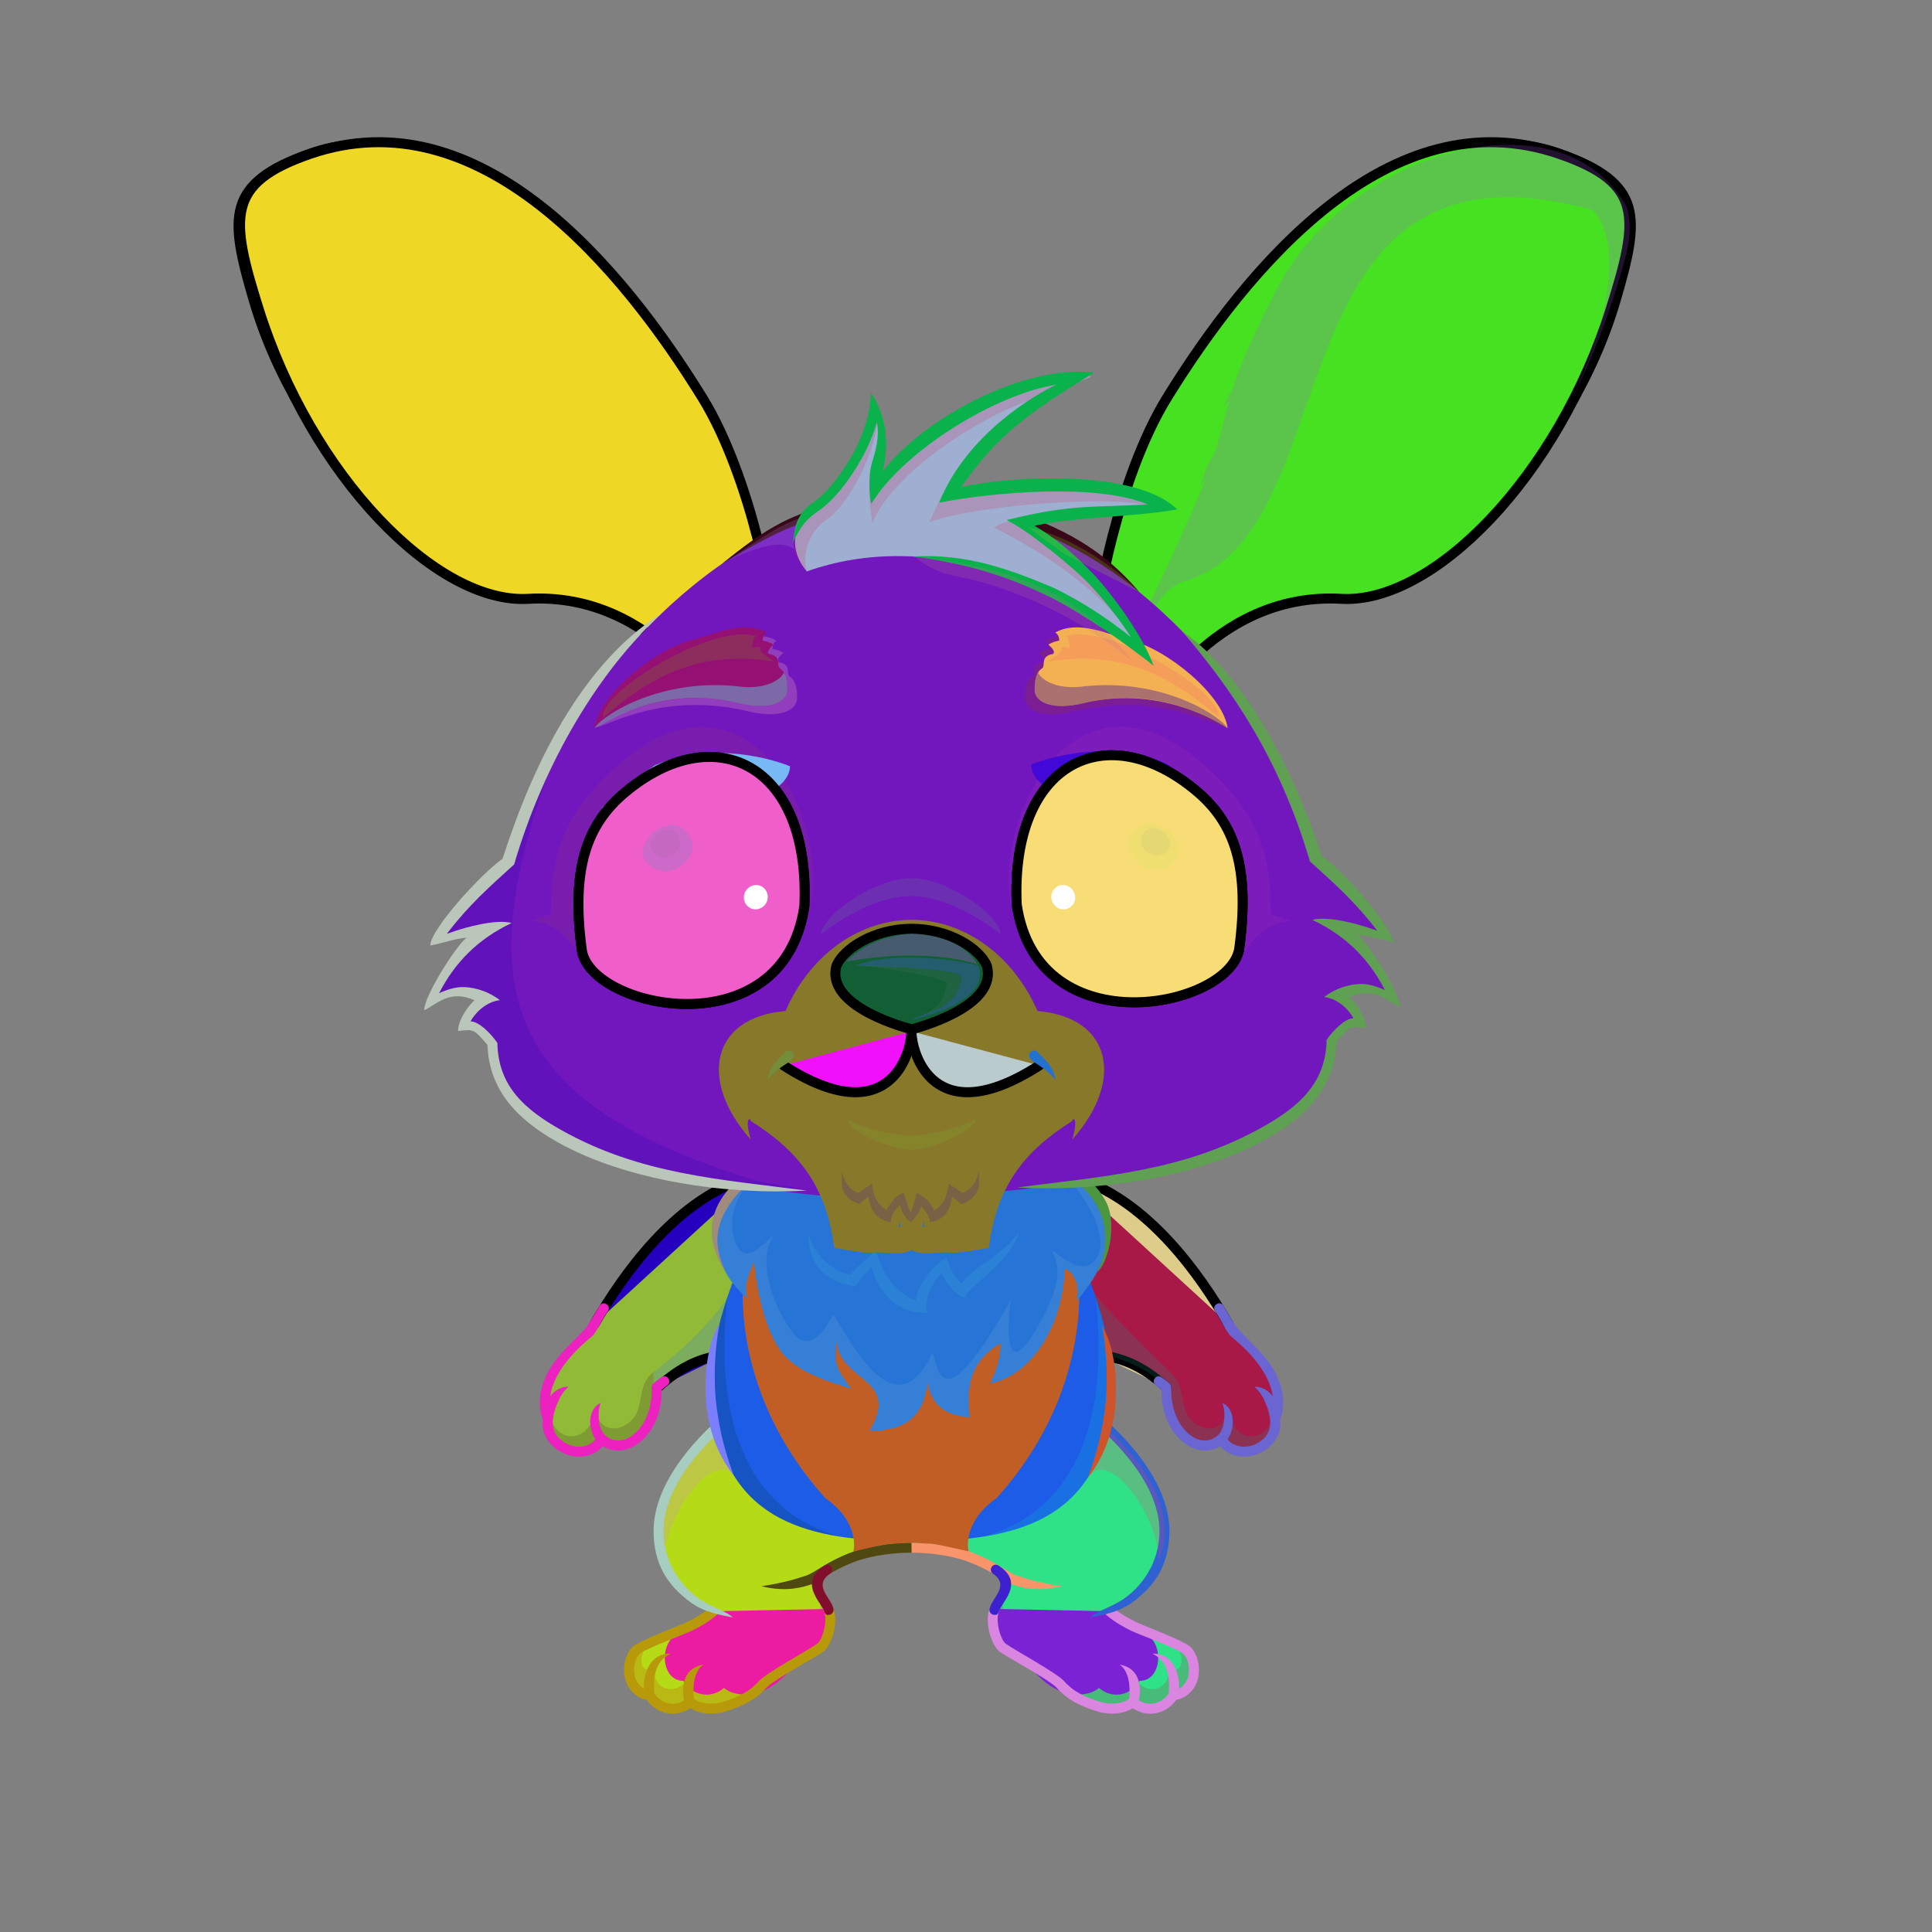 <?xml version="1.0" encoding="UTF-8"?><!DOCTYPE svg PUBLIC "-//W3C//DTD SVG 1.1//EN" "http://www.w3.org/Graphics/SVG/1.1/DTD/svg11.dtd"><!-- Creator: CorelDRAW 2017 --><svg xmlns="http://www.w3.org/2000/svg" xmlns:xlink="http://www.w3.org/1999/xlink" xml:space="preserve" width="290mm" height="290mm" version="1.1" style="shape-rendering:geometricPrecision; text-rendering:geometricPrecision; image-rendering:optimizeQuality; fill-rule:evenodd; clip-rule:evenodd" viewBox="0 0 29000 29000">
 <rect x="0" y="0" width="29000" height="29000" fill="#808080" stroke="none"/>
 <defs>
  <style type="text/css">
   <![CDATA[
    .str0 {stroke:black;stroke-width:150;stroke-linecap:round;stroke-linejoin:round;stroke-miterlimit:22.926}
    .str1 {stroke:black;stroke-width:150;stroke-linecap:round;stroke-linejoin:round;stroke-miterlimit:22.926}
    .fil2 {fill:none}
    .fil4 {fill:none;fill-rule:nonzero}
    .fil22 {fill:black}
    .fil23 {fill:#705E3B}
    .fil9 {fill:#FEFEFE}
    .fil32 {fill:white}
    .fil3 {fill:black;fill-rule:nonzero}
    .fil20 {fill:black;fill-rule:nonzero}
    .fil35 {fill:#E79200;fill-opacity:0.051}
    .fil42 {fill:#FEFEFE;fill-opacity:0.09}
    .fil11 {fill:black;fill-rule:nonzero;fill-opacity:0.102}
    .fil24 {fill:#633500;fill-rule:nonzero;fill-opacity:0.102}
    .fil10 {fill:black;fill-opacity:0.122}
    .fil34 {fill:#E79200;fill-opacity:0.149}
    .fil45 {fill:#633500;fill-rule:nonzero;fill-opacity:0.149}
    .fil25 {fill:#FEFEFE;fill-opacity:0.188}
    .fil5 {fill:black;fill-opacity:0.2}
    .fil15 {fill:#540000;fill-opacity:0.2}
    .fil19 {fill:black;fill-rule:nonzero;fill-opacity:0.2}
    .fil1 {fill:#633500;fill-rule:nonzero;fill-opacity:0.2}
    .fil21 {fill:#633500;fill-rule:nonzero;fill-opacity:0.251}
    .fil41 {fill:#D46464;fill-opacity:0.302}
    .fil43 {fill:#FEFEFE;fill-opacity:0.302}
    .fil14 {fill:#633500;fill-rule:nonzero;fill-opacity:0.302}
    .fil26 {fill:black;fill-opacity:0.4}
    .fil33 {fill:#FFBDBD;fill-opacity:0.4}
    .fil31 {fill:black;fill-opacity:0.502}
    .fil0 {fill:url(#id0)}
    .fil6 {fill:url(#id1)}
    .fil8 {fill:url(#id2)}
    .fil7 {fill:url(#id3)}
    .fil44 {fill:url(#id4)}
    .fil39 {fill:url(#id5)}
    .fil30 {fill:url(#id6)}
    .fil17 {fill:url(#id7)}
    .fil13 {fill:url(#id8)}
    .fil36 {fill:url(#id9)}
    .fil27 {fill:url(#id10)}
    .fil18 {fill:url(#id11)}
    .fil16 {fill:url(#id12)}
    .fil12 {fill:url(#id13)}
    .fil37 {fill:url(#id14)}
    .fil38 {fill:url(#id15)}
    .fil29 {fill:url(#id16)}
    .fil40 {fill:url(#id17)}
    .fil28 {fill:url(#id18)}
   ]]>
  </style>
  <linearGradient id="id0" gradientUnits="objectBoundingBox" x1="50%" y1="0%" x2="50%" y2="100%">
   <stop offset="0" style="stop-opacity:1; stop-color:#FFF0CF"/>
   <stop offset="0.659" style="stop-opacity:1; stop-color:#FFEAAB"/>
   <stop offset="1" style="stop-opacity:1; stop-color:#F0D29E"/>
  </linearGradient>
  <linearGradient id="id1" gradientUnits="userSpaceOnUse" xlink:href="#id0" x1="17003.16" y1="17708.66" x2="17003.16" y2="21790.43">
  </linearGradient>
  <linearGradient id="id2" gradientUnits="userSpaceOnUse" xlink:href="#id0" x1="13681.92" y1="17759.14" x2="13681.92" y2="23134.87">
  </linearGradient>
  <linearGradient id="id3" gradientUnits="userSpaceOnUse" xlink:href="#id0" x1="10360.68" y1="17708.66" x2="10360.68" y2="21790.43">
  </linearGradient>
  <linearGradient id="id4" gradientUnits="userSpaceOnUse" x1="16741.4" y1="6225.51" x2="12755.98" y2="9010.63">
   <stop offset="0" style="stop-opacity:1; stop-color:#FADD9E"/>
   <stop offset="0.502" style="stop-opacity:1; stop-color:#FEEEC7"/>
   <stop offset="1" style="stop-opacity:1; stop-color:#FFEFC9"/>
  </linearGradient>
  <linearGradient id="id5" gradientUnits="userSpaceOnUse" x1="10693.59" y1="11702.88" x2="10693.59" y2="14431.23">
   <stop offset="0" style="stop-opacity:1; stop-color:black"/>
   <stop offset="0.4" style="stop-opacity:1; stop-color:black"/>
   <stop offset="1" style="stop-opacity:1; stop-color:#805700"/>
  </linearGradient>
  <linearGradient id="id6" gradientUnits="userSpaceOnUse" xlink:href="#id5" x1="16641.53" y1="11677.38" x2="16641.53" y2="14405.72">
  </linearGradient>
  <linearGradient id="id7" gradientUnits="userSpaceOnUse" x1="23741.35" y1="5326.77" x2="17497.36" y2="7232.47">
   <stop offset="0" style="stop-opacity:1; stop-color:#F2B1B1"/>
   <stop offset="0.459" style="stop-opacity:1; stop-color:#EEAAAA"/>
   <stop offset="1" style="stop-opacity:1; stop-color:#C46666"/>
  </linearGradient>
  <linearGradient id="id8" gradientUnits="userSpaceOnUse" xlink:href="#id7" x1="4318.99" y1="5326.77" x2="10562.98" y2="7232.47">
  </linearGradient>
  <linearGradient id="id9" gradientUnits="userSpaceOnUse" x1="10210.39" y1="14796.52" x2="10534.52" y2="12051.83">
   <stop offset="0" style="stop-opacity:1; stop-color:#753E00"/>
   <stop offset="1" style="stop-opacity:1; stop-color:black"/>
  </linearGradient>
  <linearGradient id="id10" gradientUnits="userSpaceOnUse" xlink:href="#id9" x1="16784.75" y1="14771.03" x2="17108.88" y2="12026.34">
  </linearGradient>
  <linearGradient id="id11" gradientUnits="userSpaceOnUse" xlink:href="#id0" x1="14038.43" y1="7478.7" x2="14038.43" y2="17936.68">
  </linearGradient>
  <linearGradient id="id12" gradientUnits="userSpaceOnUse" xlink:href="#id0" x1="23395.25" y1="2136.65" x2="17135.61" y2="10760.42">
  </linearGradient>
  <linearGradient id="id13" gradientUnits="userSpaceOnUse" xlink:href="#id0" x1="4665.09" y1="2136.65" x2="10924.73" y2="10760.42">
  </linearGradient>
  <linearGradient id="id14" gradientUnits="userSpaceOnUse" x1="12405.76" y1="13200.71" x2="9054.08" y2="13200.71">
   <stop offset="0" style="stop-opacity:1; stop-color:#884900"/>
   <stop offset="0.502" style="stop-opacity:1; stop-color:#E79200"/>
   <stop offset="1" style="stop-opacity:1; stop-color:#883900"/>
  </linearGradient>
  <linearGradient id="id15" gradientUnits="userSpaceOnUse" x1="12363.59" y1="13037.91" x2="9318.05" y2="13037.91">
   <stop offset="0" style="stop-opacity:1; stop-color:#965306"/>
   <stop offset="0.502" style="stop-opacity:1; stop-color:#FAA719"/>
   <stop offset="1" style="stop-opacity:1; stop-color:#BF5D17"/>
  </linearGradient>
  <linearGradient id="id16" gradientUnits="userSpaceOnUse" xlink:href="#id15" x1="14971.54" y1="13012.41" x2="18017.07" y2="13012.41">
  </linearGradient>
  <linearGradient id="id17" gradientUnits="userSpaceOnUse" x1="12520.38" y1="13924.57" x2="12656.29" y2="15652.59">
   <stop offset="0" style="stop-opacity:1; stop-color:#FFCCCC"/>
   <stop offset="0.631" style="stop-opacity:1; stop-color:#DC9294"/>
   <stop offset="1" style="stop-opacity:1; stop-color:#AB595C"/>
  </linearGradient>
  <linearGradient id="id18" gradientUnits="userSpaceOnUse" xlink:href="#id14" x1="14929.36" y1="13175.21" x2="18281.04" y2="13175.21">
  </linearGradient>
 </defs>
 <g id="RightFoot">
  <g id="_1946581273712">
   <path class="fil0" d="M17611.19 25439.21c-123.56,214.04 -403.48,285.33 -610.7,105.88 -70.65,70.23 -293.11,185.78 -526.32,65.76 -538.29,-277.03 -1055.04,-639.06 -1398.31,-887.33 -217.27,-157.13 -188.94,-515.24 -75.72,-692.8 -22.54,-35.72 0.65,-65.44 31.1,-98.67 35.11,-95.44 80.87,-169.33 10.5,-245.07 9.86,4.06 19.76,8.03 29.67,11.92 -239.9,-387.17 -1047.32,-439.6 -1389.45,-439.6l0 -743c1177.72,-59.01 2026.63,-468.51 2648.11,-1328.08 235.47,186.23 804.33,706.27 1044.25,1333.21l0.07 -0.22c77.23,192.69 109.96,362.3 108.93,513.44 0.46,14.87 0.73,29.76 0.69,44.67 -0.23,76.5 -15.04,151.18 -41.3,223.76 -121.88,394.81 -495.82,644.13 -821.16,876.37 -2.02,2.7 -4.01,5.4 -6.15,8.1 198.78,95.76 1024.55,447.2 1177.27,620.9 168.78,191.95 120.75,630.76 -181.48,630.76z" style="fill:#2fe187"/>
   <path class="fil1" d="M17619.89 25467.81c-123.56,214.04 -392.89,285.33 -600.11,105.88 -263.27,261.71 -916.66,-12.43 -1207.68,-387.7 -314.79,-217.24 -676.79,-421.62 -795.64,-500.03 -156.12,-103 -53.19,-398.33 -20.96,-584.15 17.85,-13.98 36.32,-26.67 55.45,-37.83 -59.89,533.31 1968.85,1766.03 1957.44,1098.35 213.34,341.57 585.05,186.16 533.82,-150.27 126.71,133.91 271.29,-14.39 142.78,-274 182.48,62.12 215.54,288.03 209.67,440.56 -17.28,153.49 -106.7,289.19 -274.77,289.19z" style="fill:#a62b42"/>
   <path class="fil2" d="M16655.48 24185.7c277.12,231.33 479.91,239.56 632.6,413.23 168.75,191.92 120.75,630.76 -181.48,630.76 -123.56,214.04 -403.48,285.33 -610.7,105.88 -70.65,70.23 -276.53,145.76 -526.32,65.76 -409.3,-131.08 -519.97,-488.94 -871.1,-725.96 -156.04,-105.33 -138.82,-331.38 -109.24,-523.93" style="fill:#7a22d4"/>
   <path class="fil3" d="M16703.53 24128.28c-32.23,14.49 -151.74,68.29 -96.1,114.84 143.13,119.49 265.97,181.45 373.06,235.47 99.11,49.99 720.41,275.03 788.45,352.42 80.91,92.01 97.3,255.88 55.21,369.54 -18.07,48.79 -77.99,123.14 -125.37,147 7.55,-268.78 -114.77,-534.12 -402.24,-526.25 186.74,95.17 268.32,253.8 247.69,592.25 -49.04,79.15 -127.69,137.43 -219.87,155.2 -79.73,15.37 -160.2,-1.74 -228.24,-45.5 38.29,-218.05 10.29,-483.64 -289.14,-537.54 139.24,98.32 162.69,330.02 141.92,510.69 -31.45,29.61 -97.92,60.43 -188.69,71.77 -74.89,9.35 -163.69,4.41 -259.78,-26.36 -221.4,-70.9 -389.39,-150.77 -526.67,-306.64 -103.47,-117.46 -723.13,-457.1 -875.28,-559.8 -56.89,-38.4 -106.48,-200.43 -115.52,-274.13 -5.91,-48.16 -12.39,-90.93 -7.5,-133.2 3.75,-32.35 5.98,-48.97 23.54,-102.83 14.63,-97.52 -109.65,-115.23 -144.78,-21.39 -12.89,39.53 -20.74,74.23 -25.45,109.36 -7,52.14 -2.13,105.01 5.37,166.22 13.96,113.78 81.43,313.29 180.56,380.19 136.05,91.83 749.3,424.19 846.56,534.6 151.08,171.53 332.23,266.34 593.47,350 119.65,38.32 230.28,44.46 323.64,32.8 92.59,-11.56 170.46,-41.41 225.37,-75.73 103.09,69.99 225.69,98.3 348.74,74.57 124.29,-23.96 233.03,-98.13 304.52,-201.86 136.16,-15.63 261.32,-136.4 307.77,-261.86 61.19,-165.25 34.13,-386.54 -83.33,-520.12 -86.71,-98.62 -720.16,-329.8 -833.57,-387 -99.73,-50.31 -214.13,-108.01 -344.34,-216.71z" style="fill:#da85e0"/>
   <path class="fil3" d="M16285.67 21248.32c474.85,376.94 1120.37,1042.59 1118.33,1735.75 -1.13,388.03 -178.15,727.78 -465.88,963.66 -200.45,164.33 -440.69,212.09 -574.07,330.27 171.14,-34.1 422.55,-72.82 630.16,-223.79 362.58,-263.67 557.8,-589.45 559.21,-1070.14 2.19,-736.68 -664.8,-1449.29 -1177.06,-1854.44l-46.29 58.59 -44.38 60.1 -0.02 0z" style="fill:#3061d2"/>
   <path class="fil1" d="M17375.94 23464.04c67.26,-148.73 106.69,-305.87 107.15,-464.07 2.29,-775.51 -724.56,-1425.03 -1053.4,-1726.35l-157.05 727.06c26.43,47.89 52.85,95.78 79.28,143.67 387.48,-413.26 1131.08,852.41 1024.02,1319.69z" style="fill:#fc3671"/>
   <path class="fil3" d="M13681.96 23156.77c0,53.89 0,70.23 0,150.29 1.05,-0.09 369.66,-11.33 754.66,102.19 128.96,38.03 326.86,124.14 481.95,220.11 121.28,75.04 227.25,140.61 294.6,161.31 67.97,20.91 336.72,117.86 720.21,19.22 -408.62,-65.2 -515.39,-112.7 -675.71,-162 -47.86,-14.71 -146.31,-75.63 -259,-145.36 -162.97,-100.83 -370.1,-192.66 -519.34,-236.67 -413.86,-122.04 -796.24,-109.25 -797.37,-109.09z" style="fill:#fa956b"/>
   <path class="fil3" d="M14852.37 24149.58c-6.63,40.77 19.98,82.54 60.75,89.17 40.77,6.63 59.9,0.68 77.73,-47.56 3.27,-19.88 35.74,-71.71 63.2,-114.07 105.22,-162.3 243.27,-375.23 -65.46,-578.32 -34.46,-22.65 -80.77,-13.08 -103.42,21.38 -22.65,34.46 -13.08,80.77 21.38,103.42 184.59,121.43 92.39,263.67 22.1,372.08 -36.56,56.4 -63.62,104.09 -76.28,153.9z" style="fill:#3d21ce"/>
  </g>
 </g>
 <g id="LeftFoot">
  <g id="_1946581272464">
   <path class="fil0" d="M13681.92 23259.3c-350.13,0 -1187.72,54.86 -1405.45,467.27 -5.09,9.64 -9.13,18.94 -12.31,27.96 -9.38,57.1 24.74,117.03 50.06,189.44 22.25,32.8 39.67,62.37 28.16,93.58 5.43,-4.69 10.87,-9.55 16.28,-14.61 100.72,213.83 116.41,561.58 -104.08,721.04 -343.27,248.27 -955.58,735.79 -1364.87,866.87 -249.79,79.99 -455.67,4.47 -526.32,-65.76 -207.22,179.45 -487.14,108.16 -610.7,-105.88 -302.23,0 -350.26,-438.81 -181.48,-630.76 152.72,-173.7 978.49,-525.14 1177.27,-620.9 -8.63,-10.86 -16.14,-21.73 -22.76,-32.58 -1.68,8.51 -2.76,17.37 -3.08,26.63 -30.31,-21.65 -61.06,-43.44 -91.99,-65.48 -270.92,-131.54 -503.75,-348.94 -635.53,-599.62 -151.93,-250.74 -200.47,-565.79 -28.33,-995.29 3.52,10.89 7.22,21.56 10.86,32.31 232.43,-641.23 816.68,-1175.9 1056.16,-1365.3 621.48,859.57 1470.39,1269.07 2648.11,1328.08l0 743z" style="fill:#b5db17"/>
   <path class="fil1" d="M9743.99 25467.81c123.56,214.04 392.89,285.33 600.11,105.88 263.27,261.71 916.66,-12.43 1207.68,-387.7 314.79,-217.24 676.79,-421.62 795.64,-500.03 156.12,-103 53.19,-398.33 20.96,-584.15 -17.85,-13.98 -36.32,-26.67 -55.45,-37.83 59.89,533.31 -1968.85,1766.03 -1957.44,1098.35 -213.34,341.57 -585.05,186.16 -533.82,-150.27 -126.71,133.91 -271.29,-14.39 -142.78,-274 -182.48,62.12 -215.54,288.03 -209.67,440.56 17.28,153.49 106.7,289.19 274.77,289.19z" style="fill:#c83408"/>
   <path class="fil4" d="M10708.4 24185.7c-277.12,231.33 -479.91,239.56 -632.6,413.23 -168.75,191.92 -120.75,630.76 181.48,630.76 123.56,214.04 403.48,285.33 610.7,105.88 70.65,70.23 276.53,145.76 526.32,65.76 409.3,-131.08 519.97,-488.94 871.1,-725.96 156.04,-105.33 138.82,-331.38 109.24,-523.93" style="fill:#ec1ca2"/>
   <path class="fil3" d="M10660.35 24128.28c32.23,14.49 151.74,68.29 96.1,114.84 -143.13,119.49 -265.97,181.45 -373.06,235.47 -99.11,49.99 -720.41,275.03 -788.45,352.42 -80.91,92.01 -97.3,255.88 -55.21,369.54 18.07,48.79 77.99,123.14 125.37,147 -7.55,-268.78 114.77,-534.12 402.24,-526.25 -186.74,95.17 -268.32,253.8 -247.69,592.25 49.04,79.15 127.69,137.43 219.87,155.2 79.73,15.37 160.2,-1.74 228.24,-45.5 -38.29,-218.05 -10.29,-483.64 289.14,-537.54 -139.24,98.32 -162.69,330.02 -141.92,510.69 31.45,29.61 97.92,60.43 188.69,71.77 74.89,9.35 163.69,4.41 259.78,-26.36 221.4,-70.9 389.39,-150.77 526.67,-306.64 103.47,-117.46 723.13,-457.1 875.28,-559.8 56.89,-38.4 106.48,-200.43 115.52,-274.13 5.91,-48.16 12.39,-90.93 7.5,-133.2 -3.75,-32.35 -5.98,-48.97 -23.54,-102.83 -14.63,-97.52 109.65,-115.23 144.78,-21.39 12.89,39.53 20.74,74.23 25.45,109.36 7,52.14 2.13,105.01 -5.37,166.22 -13.96,113.78 -81.43,313.29 -180.56,380.19 -136.05,91.83 -749.3,424.19 -846.56,534.6 -151.08,171.53 -332.23,266.34 -593.47,350 -119.65,38.32 -230.28,44.46 -323.64,32.8 -92.59,-11.56 -170.46,-41.41 -225.37,-75.73 -103.09,69.99 -225.69,98.3 -348.74,74.57 -124.29,-23.96 -233.03,-98.13 -304.52,-201.86 -136.16,-15.63 -261.32,-136.4 -307.77,-261.86 -61.19,-165.25 -34.13,-386.54 83.33,-520.12 86.71,-98.62 720.16,-329.8 833.57,-387 99.73,-50.31 214.13,-108.01 344.34,-216.71z" style="fill:#b8990a"/>
   <path class="fil1" d="M9987.94 23464.04c-67.26,-148.73 -106.69,-305.87 -107.15,-464.07 -2.29,-775.51 724.56,-1425.03 1053.4,-1726.35l157.05 727.06c-26.43,47.89 -52.85,95.78 -79.28,143.67 -387.48,-413.26 -1131.08,852.41 -1024.02,1319.69z" style="fill:#da78fd"/>
   <path class="fil3" d="M13681.96 23156.77c0,53.89 0,70.23 0,150.29 -1.05,-0.09 -369.7,-11.33 -754.7,102.19 -128.96,38.03 -326.86,124.14 -481.95,220.11 -121.28,75.04 -227.25,140.61 -294.6,161.31 -67.97,20.91 -336.72,117.86 -720.21,19.22 408.62,-65.2 515.39,-112.7 675.71,-162 47.86,-14.71 146.31,-75.63 259,-145.36 162.97,-100.83 370.1,-192.66 519.34,-236.67 413.86,-122.04 796.28,-109.25 797.41,-109.09z" style="fill:#4f4911"/>
   <path class="fil3" d="M12511.51 24149.58c6.63,40.77 -19.98,82.54 -60.75,89.17 -40.77,6.63 -59.9,0.68 -77.73,-47.56 -3.27,-19.88 -35.74,-71.71 -63.2,-114.07 -105.22,-162.3 -243.27,-375.23 65.46,-578.32 34.46,-22.65 80.77,-13.08 103.42,21.38 22.65,34.46 13.08,80.77 -21.38,103.42 -184.59,121.43 -92.39,263.67 -22.1,372.08 36.56,56.4 63.62,104.09 76.28,153.9z" style="fill:#810f2c"/>
   <path class="fil3" d="M11078.21 21248.32c-474.85,376.94 -1120.37,1042.59 -1118.33,1735.75 1.13,388.03 178.15,727.78 465.88,963.66 200.45,164.33 440.69,212.09 574.07,330.27 -171.14,-34.1 -422.55,-72.82 -630.16,-223.79 -362.58,-263.67 -557.8,-589.45 -559.21,-1070.14 -2.19,-736.68 664.8,-1449.29 1177.06,-1854.44l46.29 58.59 44.38 60.1 0.02 0z" style="fill:#a6cdbf"/>
  </g>
 </g>
 <g id="RightHand">
   <animateTransform type="translate" values="0;0 200;0;0 200;0;0 200;0;0 200;0" dur="10" repeatCount="indefinite" additive="sum" attributeName="transform"/>
  <g id="_1946581339536">
   <path class="fil5" d="M17511.96 20830.3c-602.27,-518.8 -1160.28,-559.8 -1623.82,-484.84 -171.07,27.66 -335.13,-59.69 -481.2,-217.95 -325.13,-471.76 752.73,-1097.7 1038.62,-655.88 261.31,403.84 734.1,847.76 1111.39,1126.01 -1.79,93.3 16.27,193.39 -44.96,232.66l0 -0.01 -0.03 0.01z" style="fill:#80e3b5"/>
   <path class="fil6" d="M17500.83 20836.37c-31.01,671.59 506.32,1058.8 828,765.31 253.5,397.35 884.17,103.39 809.26,-292.5 197.16,-519.42 -239.23,-1006.3 -601.51,-1299.02 -8.01,-46.74 -23.74,-92.38 -48.8,-136.07 -437.97,-763.64 -1250.02,-1820.01 -2256.58,-2165.43 -340.36,51.02 -851.96,69.88 -1273.87,91.51 -421.88,624.42 188.93,2665.26 930.81,2545.29 463.54,-74.96 1021.49,-34.01 1623.83,484.85 -3.46,2.22 -7.16,4.24 -11.14,6.06z" style="fill:#a91947"/>
   <path class="fil2 str0" d="M16476.95 20332.96c340.18,46.54 646.55,142.22 1035.04,497.33m928.62 -954.99c-437.96,-763.63 -1202.86,-1821.23 -2209.41,-2166.64 -90.05,-30.9 -171.83,-58.83 -246.03,-84.05" style="fill:#decc8a"/>
   <path class="fil1" d="M17500.83 20836.37c-31.01,671.59 506.32,1058.8 828,765.31 341.06,429.25 911,23.85 753.65,-292.7 -65.31,297.19 -520.59,407.83 -657.17,-118.23 -113.25,412.02 -522.03,237.66 -614.7,26.73 -90.73,-206.54 -49.17,-440.04 -226.26,-597.44 -0.01,-1.22 -1000.12,-976.6 -1111.29,-1148.41 -285.89,-441.82 -1363.75,184.12 -1038.62,655.88 146.07,158.26 310.13,245.61 481.2,217.95 460.09,-74.4 1013.26,-34.47 1610.4,473.43 -4.15,4.22 -8.8,8.04 -14.05,11.4l-0.16 0.1 -0.17 0.11c-1.48,0.93 -2.97,1.82 -4.53,2.69l-0.17 0.1 -0.18 0.09 -0.14 0.09 -0.03 0.01 -0.18 0.1 -0.17 0.09 -0.18 0.09c-1.69,0.92 -3.44,1.79 -5.25,2.61z" style="fill:#14917b"/>
   <path class="fil3" d="M17436.91 20673.48c-79.39,-58.19 -167.86,62.52 -88.48,120.7 28.24,20.69 56.25,42.36 83.3,64.61 -3.93,302.02 99.68,551.64 246.17,712.18 55.54,60.86 117.82,109.47 183.4,143.86 145.9,76.49 311.53,82.65 453.24,-7.98 209.57,238.5 583.03,191.12 784.7,-34.27 86.01,-96.11 134.73,-220.26 115.83,-356.13 82.54,-234.31 46.25,-463.42 -52.44,-673.52 -132.46,-282 -402.86,-497.73 -588.08,-703.58 -33.5,-37.22 -180.19,-286.69 -214.16,-345.48 -58.56,-79 -178.69,10.05 -120.12,89.06 35.43,47.77 75.16,120.11 111.48,186.29 6.41,11.67 81.45,153.11 123.81,187.52 201.58,163.8 430.96,392.41 551.71,649.47 38.04,80.97 65.19,164.94 76.97,250.68 -53.73,-69.19 -156.09,-151.42 -275.06,-139.39 80.64,67.61 125.53,143.46 171.18,252.76 65.8,157.59 113.11,362.41 -12.44,502.72 -141.93,158.63 -411.75,205.47 -562.48,33.5 115.64,-164.64 117.79,-464.48 -80.37,-548.33 54.53,102.27 47.95,374.07 -54.76,476.76 -86.33,86.32 -222.41,119.56 -359.87,47.5 -49.57,-25.99 -97.71,-63.9 -141.8,-112.22 -128.18,-140.48 -217.35,-364.86 -206.61,-639.48 1.55,-21.67 -6.3,-43.83 -23.35,-59.87 -36.49,-34.26 -81.32,-67.73 -121.77,-97.36z" style="fill:#6b65d2"/>
  </g>
 </g>
 <g id="LeftHand">
   <animateTransform type="translate" values="0;0 200;0;0 200;0;0 200;0;0 200;0" dur="10" repeatCount="indefinite" additive="sum" attributeName="transform"/>
  <g id="_1946581337552">
   <path class="fil7" d="M11132.64 17708.66c-1006.56,345.42 -1818.61,1401.79 -2256.58,2165.43 -25.06,43.69 -40.79,89.33 -48.8,136.07 -362.28,292.72 -798.67,779.6 -601.51,1299.02 -74.91,395.89 555.76,689.85 809.26,292.5 321.68,293.49 859.01,-93.72 828,-765.31 -3.98,-1.82 -7.68,-3.84 -11.14,-6.06 602.34,-518.86 1160.29,-559.81 1623.83,-484.85 741.88,119.97 1352.69,-1920.87 930.81,-2545.29 -421.91,-21.63 -933.51,-40.49 -1273.87,-91.51z" style="fill:#91bb36"/>
   <path class="fil1" d="M9851.88 20830.3c602.27,-518.8 1160.28,-559.8 1623.82,-484.84 171.07,27.66 335.13,-59.69 481.2,-217.95 325.13,-471.76 -752.73,-1097.7 -1038.62,-655.88 -261.31,403.84 -734.1,847.76 -1111.39,1126.01 1.79,93.3 -16.27,193.39 44.96,232.66l0 -0.01 0.03 0.01z" style="fill:#2972fa"/>
   <path class="fil2 str0" d="M10886.89 20332.96c-340.18,46.54 -635.39,148.3 -1023.88,503.41m-939.78 -961.07c437.96,-763.63 1202.86,-1821.23 2209.41,-2166.64 90.05,-30.9 171.83,-58.83 246.03,-84.05" style="fill:#2501bf"/>
   <path class="fil1" d="M9863.01 20836.37c31.01,671.59 -506.32,1058.8 -828,765.31 -341.06,429.25 -911,23.85 -753.65,-292.7 65.31,297.19 520.59,407.83 657.17,-118.23 113.25,412.02 522.03,237.66 614.7,26.73 95.14,-216.58 44.81,-462.8 253.66,-619.84 1.8,93.31 -16.28,193.4 44.96,232.65l0.16 0.1 0.17 0.11c1.48,0.93 2.97,1.82 4.53,2.69l0.17 0.1 0.18 0.09 0.14 0.09 0.03 0.01 0.18 0.1 0.17 0.09 0.18 0.09c1.69,0.92 3.44,1.79 5.25,2.61z" style="fill:#33202c"/>
   <path class="fil3" d="M9926.93 20673.48c79.39,-58.19 167.86,62.52 88.48,120.7 -28.24,20.69 -56.25,42.36 -83.3,64.61 3.93,302.02 -99.68,551.64 -246.17,712.18 -55.54,60.86 -117.82,109.47 -183.4,143.86 -145.9,76.49 -311.53,82.65 -453.24,-7.98 -209.57,238.5 -583.03,191.12 -784.7,-34.27 -86.01,-96.11 -134.73,-220.26 -115.83,-356.13 -82.54,-234.31 -46.25,-463.42 52.44,-673.52 132.46,-282 402.86,-497.73 588.08,-703.58 33.5,-37.22 180.19,-286.69 214.16,-345.48 58.56,-79 178.69,10.05 120.12,89.06 -35.43,47.77 -75.16,120.11 -111.48,186.29 -6.41,11.67 -81.45,153.11 -123.81,187.52 -201.58,163.8 -430.96,392.41 -551.71,649.47 -38.04,80.97 -65.19,164.94 -76.97,250.68 53.73,-69.19 156.09,-151.42 275.06,-139.39 -80.64,67.61 -125.53,143.46 -171.18,252.76 -65.8,157.59 -113.11,362.41 12.44,502.72 141.93,158.63 411.75,205.47 562.48,33.5 -115.64,-164.64 -117.79,-464.48 80.37,-548.33 -54.53,102.27 -47.95,374.07 54.76,476.76 86.33,86.32 222.41,119.56 359.87,47.5 49.57,-25.99 97.71,-63.9 141.8,-112.22 128.18,-140.48 217.35,-364.86 206.61,-639.48 -1.55,-21.67 6.3,-43.83 23.35,-59.87 36.49,-34.26 81.32,-67.73 121.77,-97.36z" style="fill:#ec21bf"/>
  </g>
 </g>
 <g id="Body">
   <animateTransform type="translate" values="0;0 200;0;0 200;0;0 200;0;0 200;0" dur="10" repeatCount="indefinite" additive="sum" attributeName="transform"/>
  <g id="_1946581334096">
   <path class="fil8" d="M13681.92 23134.87c-1547.89,0 -2751.5,-290.59 -2992.7,-1955.85 -146.87,-1014.04 390.42,-2286.86 991,-3419.88 634.24,80.29 1288.94,123.26 2001.7,142.31 712.76,-19.05 1367.46,-62.02 2001.7,-142.31 600.58,1133.02 1137.87,2405.84 991,3419.88 -241.2,1665.26 -1444.81,1955.85 -2992.7,1955.85z" style="fill:#1c5ce6"/>
   <path class="fil9" d="M13665.27 23156.92c-94.62,1.58 -185.26,15.71 -277.43,13.18 -169.73,19.2 -307.37,58.73 -578.13,115.76 41.98,-206.18 -42.71,-534.9 -418.97,-795.84 -1784.31,-1976.05 -1284.2,-4328.17 -735.32,-4730.88 552.32,69.92 1120.15,111.54 1728.34,133.7l0 -0.91c92.87,3.47 186.69,6.49 281.51,9.08l0 -0.23 8.34 0.23 8.33 -0.23 0 0.23c94.82,-2.59 188.64,-5.61 281.51,-9.08l0 0.91c608.19,-22.16 1176.02,-63.78 1728.34,-133.7 548.88,402.71 1048.99,2754.83 -735.32,4730.88 -376.26,260.94 -460.95,589.66 -418.97,795.84 -270.76,-57.03 -408.4,-96.56 -578.13,-115.76 -92.17,2.53 -182.81,-11.6 -277.43,-13.18l0 0.16 -8.33 -0.15 -8.34 0.15 0 -0.16z" style="fill:#c15e26"/>
   <path class="fil1" d="M12620.51 23067.29c-1015.93,-155.83 -1748.88,-628.88 -1931.29,-1888.27 -75.17,-519 28.96,-1105.79 228.98,-1706.93 -223.57,2000.42 401.77,3257.02 1702.31,3595.2z" style="fill:#033339"/>
   <path class="fil3" d="M11011.96 22144.35c-249.8,-320.87 -347.52,-640.99 -396.86,-954.78 -59.27,-376.93 -23.8,-997.6 184.1,-1319.31 -78.5,420.39 -93.5,905.22 -35.86,1298.21 50,340.9 103.32,571.56 248.62,975.88z" style="fill:#7b7efd"/>
   <path class="fil1" d="M14743.33 23067.29c1015.93,-155.83 1748.88,-628.88 1931.29,-1888.27 75.17,-519 -28.96,-1105.79 -228.98,-1706.93 223.57,2000.42 -401.77,3257.02 -1702.31,3595.2z" style="fill:#11bfd8"/>
   <path class="fil3" d="M16329.19 22179.79c249.8,-320.87 347.52,-640.99 396.86,-954.78 12.44,-79.11 20.71,-168.97 24.08,-264.53 12.69,-359.77 -43.92,-800.59 -208.18,-1054.78 78.5,420.39 93.5,905.22 35.86,1298.21 -50,340.9 -103.32,571.56 -248.62,975.88z" style="fill:#ce542b"/>
   <path class="fil9" d="M13049.62 21476.83c479.31,-787.81 -437.29,-728.86 -497.86,-1343.3 -23.3,425.68 12.13,407.6 230.61,725.35 -2.93,-42 -778.82,-173.72 -1068.92,-585.14 -308.48,-437.44 -382.82,-1203.18 -398.5,-1345.9 -42.66,157.91 -166.57,331.75 -93.78,564.74 -813.21,-689.36 -557.9,-1840.74 518.02,-1916.74 652.77,-45.46 3127.31,-36.71 3893.11,27.16 1121.81,93.38 1307.48,1050.47 522.25,1928.88 98.61,-334.55 -169.3,-525.21 -171.78,-471.48 -40.83,883.08 -518.27,1586.49 -1118.04,1706.04 41.02,-97.06 158.82,-341.13 154.3,-602.81 -593.89,343.77 -466.6,884.63 -466.87,1110.87 -116.01,-16.54 -541.03,-17.57 -631.84,-519.44 -57.21,568.3 -415.06,728.93 -870.7,721.77z" style="fill:#2674d5"/>
   <path class="fil10" d="M13049.62 21476.83c479.31,-787.81 -437.29,-728.86 -497.86,-1343.3 -23.3,425.68 12.13,407.6 230.61,725.35 -2.93,-42 -778.82,-173.72 -1068.92,-585.14 -308.48,-437.44 -382.82,-1203.18 -398.5,-1345.9 -42.66,157.91 -166.57,331.75 -93.78,564.74 -704.24,-596.98 -606.99,-1540.3 130.45,-1831.8 -37.1,75.11 -82.95,76.24 -82.95,76.24 0,0 -409.08,361.14 -235.06,896 174.02,534.86 691.01,-330.17 532.26,-4.73 -158.75,325.44 3.3,924.48 320.8,1358.39 317.5,433.91 618.45,-259.19 618.45,-259.19 300.33,469.95 941.36,1737.29 1487.33,587.8 86.59,73.85 62.82,1196.35 1182.6,-807.91 -69.07,430.28 -93.61,1354.56 468.03,283.61 241.79,-461.06 280.47,-719.68 174.63,-952.51 -105.84,-232.83 329.69,362.15 597.96,100.54 268.27,-261.61 -43.85,-853.8 -291.94,-1136.77 -248.09,-282.97 -53.39,-67.7 -67.54,-95.95 582.39,246.33 925.55,900.23 98.36,1825.58 98.61,-334.55 -169.3,-525.21 -171.78,-471.48 -40.83,883.08 -518.27,1586.49 -1118.04,1706.04 41.02,-97.06 158.82,-341.13 154.3,-602.81 -593.89,343.77 -466.6,884.63 -466.87,1110.87 -116.01,-16.54 -541.03,-17.57 -631.84,-519.44 -57.21,568.3 -415.06,728.93 -870.7,721.77z" style="fill:#abcede"/>
   <path class="fil3" d="M11143.99 17655.45c33.65,-23.94 80.36,-16.07 104.3,17.58 23.94,33.65 16.07,80.36 -17.58,104.3 -0.81,0.57 -117.07,81.15 -227.21,227.53 -318.82,423.73 -273.93,743.99 -103.49,1108.65 -218.78,-333.98 -342.43,-759.44 -23.03,-1188.99 128.61,-172.97 266.06,-268.4 267.01,-269.07z" style="fill:#a18b7c"/>
   <path class="fil3" d="M16186.38 17768.72c-33.17,-24.75 -39.99,-71.71 -15.24,-104.88 24.75,-33.17 71.71,-39.99 104.88,-15.24 1.07,0.8 188.88,138.25 320.81,381.83 180.66,333.52 40.29,912.81 -122.79,1063.3 14.74,-59.45 263.85,-476.56 -7.02,-987.92 -113.91,-215.06 -279.7,-336.39 -280.64,-337.09z" style="fill:#4c963f"/>
   <path class="fil11" d="M12130.47 18530.2c172.28,475.57 509.35,577.96 630.71,606.02 130.42,-149.8 298.72,-272.5 387.23,-383.77 47.04,215.13 191.54,599.61 596.61,767.39 5.1,-148.6 189.97,-475.34 461.59,-643.33 67.81,222.42 136.75,295.75 225.23,392.1 170.82,-257.33 592.6,-395.39 868.68,-775 -161.26,488.19 -818.69,854.17 -814.82,983.21 -30.9,19.47 -255.46,-124.28 -349.18,-369.86 -238.71,248.38 -268.57,548.77 -197.42,598.21 -549.06,25.53 -778.02,-394.38 -856.53,-687.91 -72.05,81.98 -162.72,172.22 -253.37,293.66 -24.29,-19.03 -688.09,-44.77 -698.73,-780.72z" style="fill:#4ffad7"/>
  </g>
 </g>
 <g id="Ears">
   <animateTransform type="translate" values="0;0 200;0;0 200;0;0 200;0;0 200;0" dur="10" repeatCount="indefinite" additive="sum" attributeName="transform"/>
  <g id="_1946581332336">
   <path class="fil12" d="M11566.77 9248.36c76.96,-14.89 -278.37,-2069.73 -1021.91,-3275.01 -1194.32,-1935.97 -3337.62,-4547.01 -5896.7,-3661.02 -1259.81,436.19 -1195.34,956.36 -767.5,2319.71 789.77,2516.63 2667.98,4435.97 4046.71,4356.65 1956.78,-112.59 2940.18,1790.75 2952.81,1804.07 879.86,-702.92 684.13,-437.51 686.59,-1544.4z" style="fill:#afc62a"/>
   <path class="fil13" d="M4646.6 2309.6c-1252.07,449.74 -1208.15,933.82 -838.96,2193.88 681.49,2325.95 2649.87,4244.81 4005.39,4124.65 1923.86,-170.54 3425.85,1034.06 3437.75,1046.1 -25.15,-59.27 -459.06,-409.36 -997.29,-1667.64 -571.47,-1336 -596.29,-2013.94 -1030.1,-3017.16 -707.55,-1636.27 -2762.08,-3331.68 -4576.79,-2679.83z" style="fill:#12de1a"/>
   <path class="fil2 str0" d="M4646.6 2309.6c-1252.07,449.74 -1208.15,933.82 -838.96,2193.88 681.49,2325.95 2649.88,4244.81 4005.39,4124.65 1923.85,-170.55 3423.75,1022.23 3435.65,1034.27 -89.28,-132.58 -456.95,-397.52 -995.19,-1655.81 -571.46,-1335.99 -596.29,-2013.94 -1030.1,-3017.16 -707.55,-1636.27 -2762.08,-3331.68 -4576.79,-2679.83z" style="fill:#f7c304"/>
   <path class="fil1" d="M9831.28 4914.28c0,0 -18.74,11.97 27.32,112.85 60.62,132.76 260.01,450.73 361.75,728.39 159.34,434.82 281.54,964.61 403.69,1648.29 259.43,1452.08 861.05,2153.02 861.05,2153.02 241.29,57.62 46.97,-883.64 -261.86,-1995.6 -486.08,-1241.93 -1039.1,-2285.58 -1391.95,-2646.95z" style="fill:#68b421"/>
   <path class="fil14" d="M8479.96 9010.73c268.43,-184.96 2593.58,514.03 2821.53,1026.05 200.53,450.48 -449.55,707.18 -449.55,707.18 0,0 -879.5,-1483.68 -2371.98,-1733.23z" style="fill:#a8683a"/>
   <path class="fil15" d="M4618.14 6326.19c-653.42,-1201.11 -1005.72,-2617.73 -487.94,-3173.84 4926.58,-1354.56 3584.62,4873.47 6139.04,5576.94 299.85,82.58 447.71,452.66 689.66,692.75 -305.72,-620.94 -783.86,-1627.87 -1020.96,-2242.85 29.69,41.74 57.74,82.45 84.1,121.86 -35.44,-103.64 -67.74,-203.13 -97.79,-299.42 -38.1,-63.11 -76.57,-124.09 -115.2,-183.93 -90.74,-284.65 -146.44,-534.81 -220.49,-797.51 27.67,33.76 53.25,65.55 76.49,94.93 -9.35,-31.83 -17.91,-60.37 -25.57,-84.88 -35.42,-68.74 -71.42,-135.18 -107.7,-200.57 -15.91,-50.29 -32.88,-101.37 -51.27,-153.59 -168.78,-479.32 -465.02,-1063.03 -611.53,-1343.73 -1099.63,-2106.84 -4274.95,-2967.04 -5250.81,-1226.34 -113.04,379.16 1.99,723.91 177.5,1286.87 171.04,548.64 433.33,1224.21 822.47,1933.31z" style="fill:#ff8acf"/>
   <path class="fil2 str1" d="M11566.77 9248.36c76.96,-14.89 -278.37,-2069.73 -1021.91,-3275.01 -1194.32,-1935.97 -3337.62,-4547.01 -5896.7,-3661.02 -1259.81,436.19 -1195.34,956.36 -767.5,2319.71 789.77,2516.63 2667.98,4435.97 4046.71,4356.65 1956.78,-112.59 2940.18,1790.75 2952.81,1804.07 879.86,-702.92 684.13,-437.51 686.59,-1544.4z" style="fill:#efd726"/>
  </g>
  <g id="_1946581329488">
   <path class="fil16" d="M16493.57 9248.36c-76.96,-14.89 278.37,-2069.73 1021.91,-3275.01 1194.32,-1935.97 3337.62,-4547.01 5896.7,-3661.02 1259.81,436.19 1195.34,956.36 767.5,2319.71 -789.77,2516.63 -2667.98,4435.97 -4046.71,4356.65 -1956.78,-112.59 -2940.18,1790.75 -2952.81,1804.07 -879.86,-702.92 -684.13,-437.51 -686.59,-1544.4z" style="fill:#af75f5"/>
   <path class="fil17" d="M23413.74 2309.6c1252.07,449.74 1208.15,933.82 838.96,2193.88 -681.49,2325.95 -2649.87,4244.81 -4005.39,4124.65 -1923.86,-170.54 -3425.85,1034.06 -3437.75,1046.1 25.15,-59.27 459.06,-409.36 997.29,-1667.64 571.47,-1336 596.29,-2013.94 1030.1,-3017.16 707.55,-1636.27 2762.08,-3331.68 4576.79,-2679.83z" style="fill:#be2e2a"/>
   <path class="fil2 str0" d="M23413.74 2309.6c1252.07,449.74 1208.15,933.82 838.96,2193.88 -681.49,2325.95 -2649.88,4244.81 -4005.39,4124.65 -1923.85,-170.55 -3423.75,1022.23 -3435.65,1034.27 89.28,-132.58 456.95,-397.52 995.19,-1655.81 571.46,-1335.99 596.29,-2013.94 1030.1,-3017.16 707.55,-1636.27 2762.08,-3331.68 4576.79,-2679.83z" style="fill:#aa92f1"/>
   <path class="fil1" d="M18229.06 4914.28c0,0 18.74,11.97 -27.32,112.85 -60.62,132.76 -260.01,450.73 -361.75,728.39 -159.34,434.82 -281.54,964.61 -403.69,1648.29 -259.43,1452.08 -861.05,2153.02 -861.05,2153.02 -241.29,57.62 -46.97,-883.64 261.86,-1995.6 486.08,-1241.93 1039.1,-2285.58 1391.95,-2646.95z" style="fill:#8464b4"/>
   <path class="fil14" d="M19580.38 9010.73c-268.43,-184.96 -2593.58,514.03 -2821.53,1026.05 -200.53,450.48 449.55,707.18 449.55,707.18 0,0 879.5,-1483.68 2371.98,-1733.23z" style="fill:#8857df"/>
   <path class="fil2 str1" d="M16493.57 9248.36c-76.96,-14.89 278.37,-2069.73 1021.91,-3275.01 1194.32,-1935.97 3337.62,-4547.01 5896.7,-3661.02 1259.81,436.19 1195.34,956.36 767.5,2319.71 -789.77,2516.63 -2667.98,4435.97 -4046.71,4356.65 -1956.78,-112.59 -2940.18,1790.75 -2952.81,1804.07 -879.86,-702.92 -684.13,-437.51 -686.59,-1544.4z" style="fill:#46e120"/>
   <path class="fil15" d="M23418.26 6326.19c653.42,-1201.11 1005.72,-2617.73 487.94,-3173.84 -4926.58,-1354.56 -3584.62,4873.47 -6139.04,5576.94 -299.85,82.58 -447.71,452.66 -689.66,692.75 305.72,-620.94 783.86,-1627.87 1020.96,-2242.85 -29.69,41.74 -57.74,82.45 -84.1,121.86 35.44,-103.64 67.74,-203.13 97.79,-299.42 38.1,-63.11 76.57,-124.09 115.2,-183.93 90.74,-284.65 146.44,-534.81 220.49,-797.51 -27.67,33.76 -53.25,65.55 -76.49,94.93 9.35,-31.83 17.91,-60.37 25.57,-84.88 35.42,-68.74 71.42,-135.18 107.7,-200.57 15.91,-50.29 32.88,-101.37 51.27,-153.59 168.78,-479.32 465.02,-1063.03 611.53,-1343.73 1099.63,-2106.84 4274.95,-2967.04 5250.81,-1226.34 113.04,379.16 -1.99,723.91 -177.5,1286.87 -171.04,548.64 -433.33,1224.21 -822.47,1933.31z" style="fill:#b156f7"/>
  </g>
 </g>
 <g id="Head">
   <animateTransform type="translate" values="0;0 200;0;0 200;0;0 200;0;0 200;0" dur="10" repeatCount="indefinite" additive="sum" attributeName="transform"/>
  <g id="_1946581325648">
   <path class="fil18" d="M13681.94 7484.8c-0.82,0.01 -108.05,-11.79 -109.32,-2.57 -2211.77,40.8 -4393.65,2019.2 -5455.85,4213.94 -127.07,262.59 -441.84,1250 -442.1,1250.29 -253.61,286.71 -603.88,471.73 -1134.64,1206.3 180.26,-3.58 572.17,-209.48 839.38,-217.21 -204.13,207.81 -423.74,66.79 -944.08,1167.68 434.64,-261.18 650.27,-223.26 764.58,-82.6 72.69,89.45 -139.03,78.34 -244.97,437.84 215.35,-120.28 385.95,144.98 450.17,216.85 28.47,1602.71 2453.5,2122.58 3756.15,2099.93 792.52,173.26 1703.76,228.06 2549.3,228.06l9.32 -0.01 0 -66.62c834.8,-1.62 1730.68,-57.35 2511.36,-228.02 1302.65,22.65 3727.68,-497.22 3756.15,-2099.93 64.22,-71.87 234.82,-337.13 450.17,-216.85 -105.94,-359.5 -317.66,-348.39 -244.97,-437.84 114.31,-140.66 329.94,-178.58 764.58,82.6 -520.34,-1100.89 -739.95,-959.87 -944.08,-1167.68 267.21,7.73 659.12,213.63 839.38,217.21 -530.76,-734.57 -881.03,-919.59 -1134.64,-1206.3 -0.26,-0.29 -315.03,-987.7 -442.1,-1250.29 -1068.27,-2207.29 -3370.22,-4125.28 -5593.79,-4144.78z" style="fill:#7117bd"/>
   <path class="fil1" d="M8579.06 10680.32c-385.63,626.44 -808.64,1623.62 -971.24,2290.27 -354.64,308.15 -703.85,538.19 -998.2,1087.58 347.91,-22.86 669.87,-216.99 742.96,-121.22 -97.84,-12.88 -530.72,363.15 -858.1,1043.8 489.05,-163.41 665.55,-94.7 693.71,64.15 17.14,96.68 -268.79,257.07 -199.49,318.26 73.06,64.51 316.29,131.02 347.27,175.69 263.41,2017.01 3201.41,2193.52 4703.09,2315.77 -240.89,-69 -506.98,-76.55 -729.25,-145.24 -4095.94,-1265.93 -4288.28,-3156.14 -2730.75,-7029.06z" style="fill:#2503b8"/>
   <path class="fil3" d="M13681.94 7559.8c-408.05,0 -767.02,56.44 -1101.68,148.75 -617.06,129.43 -918.49,263.21 -1737.89,750.51 698.83,-569.17 1067.23,-752.58 1698.05,-894.65 347.84,-95.94 719.98,-154.61 1141.52,-154.61 421.54,0 793.68,58.67 1141.52,154.61 961.59,265.21 1660.74,594.77 2280.91,1324.95 -694.78,-557.74 -1371,-918.84 -2320.75,-1180.81 -334.66,-92.31 -693.63,-148.75 -1101.68,-148.75z" style="fill:#380718"/>
   <path class="fil9" d="M13672.62 13806.88l0 -0.04 6.53 0 0.88 0 0.21 0 0.88 0 0.21 0 0.88 0 0.21 0 0.88 0 0.21 0 0.88 0 6.53 0 0 0.04c17.12,0.11 34.22,0.45 51.31,1.05 760.88,27.01 1473.11,545.34 1830.28,1368.02 1121.81,93.38 1307.48,1050.47 522.25,1928.88 98.61,-334.55 3.55,-332.83 1.07,-279.1 -715.28,449.22 -1138.5,974.44 -1253.43,1910.18 -48.32,-6.89 -500.3,100.43 -609.36,61.6 -252.09,7.03 -433.06,43.6 -551.27,-36.49 -118.21,80.09 -299.18,43.52 -551.27,36.49 -109.06,38.83 -561.04,-68.49 -609.36,-61.6 -114.93,-935.74 -538.15,-1460.96 -1253.43,-1910.18 -2.48,-53.73 -97.54,-55.45 1.07,279.1 -785.23,-878.41 -599.56,-1835.5 522.25,-1928.88 357.17,-822.68 1069.4,-1341.01 1830.28,-1368.02 17.09,-0.6 34.19,-0.94 51.31,-1.05zm-189.8 4607.36c7.87,-26.97 14.66,-55.66 20.19,-86.23 3.1,30.75 6.75,59.37 10.88,86.23l-31.07 0zm397.9 0c-7.87,-26.97 -14.66,-55.66 -20.19,-86.23 -3.1,30.75 -6.75,59.37 -10.88,86.23l31.07 0z" style="fill:#88782a"/>
   <path class="fil1" d="M13692.87 13181.87c502.89,-3.09 1306.06,539.9 1330.03,844.81 -174.61,-145.3 -779.65,-576.04 -1350.03,-576.04 -570.38,0 -1175.42,430.74 -1350.03,576.04 23.97,-304.87 829.88,-853.31 1370.03,-844.81z" style="fill:#62938b"/>
   <path class="fil19" d="M12638.71 17578.89c41.08,233.19 188.26,307.59 241.95,330.31 72.22,-58.56 159.72,-101.56 209.51,-145.73 4.34,102.99 39.97,291.93 213.22,401.97 73.52,-112.01 145.59,-238.87 264.73,-259.43 5.9,47.75 80.11,270.12 104.5,290.27 8.24,-6.81 83.92,-254.03 88.39,-290.27 56.38,22.62 182.29,105.02 264.72,259.44 166.65,-91.51 208.89,-299 213.23,-401.98 49.78,44.16 137.29,87.18 209.5,145.74 53.71,-22.73 200.86,-97.13 241.97,-330.32 6.97,43.55 8.04,82.56 4.63,117.56 27.07,307.5 -254.58,368.47 -263.87,378.81 -51.6,-48.7 -100.68,-82.99 -140.52,-115 -12.53,141.69 -84.24,353.79 -339.48,386.28 24.58,-24.32 -36.46,-155.89 -124.67,-244.63 -10.86,68.6 -79.05,167 -153.9,244.8 -112.99,-93.27 -139.62,-164 -162.07,-260.68 -109.38,88.73 -157.18,236.19 -132.61,260.52 -255.24,-32.51 -326.95,-244.6 -339.48,-386.28 -39.84,31.99 -88.93,66.29 -140.52,114.97 -9.3,-10.32 -290.94,-71.29 -263.86,-378.79 -3.41,-35 -2.34,-74.02 4.63,-117.56zm1832.08 400.07c-9.16,3.82 -17.15,6.88 -23.51,9.3l1.18 0.95c6.27,-2.65 13.82,-6.02 22.33,-10.25zm-166.09 -87.61c-4.79,-3.74 -9.47,-7.43 -14.03,-11.09l-0.17 1.76c4.63,3.09 9.38,6.2 14.2,9.33zm-477.35 131.41l-0.83 -0.85 -0.04 0.25 0.87 0.6zm-146.95 235.76c-2.58,2.76 -5.18,5.49 -7.78,8.19 -4.77,-3.94 -9.37,-7.83 -13.84,-11.69 5.46,10.74 10.21,18.26 13.84,21.26 1.23,-1.02 3.98,-7.47 7.78,-17.76zm-641.78 -376.51l-0.16 -1.74c-4.53,3.64 -9.19,7.31 -13.95,11.03 4.8,-3.11 9.5,-6.21 14.11,-9.29zm-156.77 106.23c-6.37,-2.43 -14.35,-5.48 -23.51,-9.29 8.5,4.23 16.05,7.6 22.32,10.25l1.19 -0.96z" style="fill:#3e08b8"/>
   <path class="fil20" d="M19834.18 12841.98c327.17,231.33 989.03,975.16 1085.06,1303.86 -149.7,-44.36 -329.64,-86.15 -543.75,-118.34 170.38,134.98 642.66,891.83 635.26,1089.86 -191.57,-92.44 -383.63,-316.79 -755.06,-149.94 87.88,75.21 248.57,293.3 247.2,460.79 -244.53,-25.69 -230.21,-30.64 -441.54,208.88 -23.37,687.11 -455.38,1126.62 -1061.31,1465.37 -1028.04,574.73 -2535.51,791.39 -3727.73,721.61 1310,-171.32 2488.37,-241.12 3676.24,-905.2 570.14,-318.75 952.8,-673.3 964.13,-1311.31 99.58,-142.27 273.7,-320.54 402.74,-323.53 -51.53,-101.59 -215.85,-292.73 -440.03,-318.35 221.14,-168.83 461.55,-201.25 582.59,-195.74 90.38,4.12 198.95,32.15 330.02,91.95 -229.95,-449.32 -574.32,-811.69 -1089.28,-1054.18 241.29,-68.01 741.62,83.71 832.75,115.2 49.52,17.11 97.41,33.66 141.63,47.73 -336.41,-436.51 -622.77,-689.09 -1011.23,-1041.26 -450.93,-1530.17 -1162.44,-2573.62 -1924.65,-3462.18 993.13,685.05 1730.74,2235.78 2096.96,3374.78z" style="fill:#60a052"/>
   <path class="fil20" d="M7544.56 12888.93c-327.17,231.33 -1089.58,1067.76 -1085.06,1303.86 255.97,-53.38 344.63,-97.56 543.75,-118.34 -170.38,134.98 -642.66,891.83 -635.26,1089.86 191.57,-92.44 383.63,-316.79 755.06,-149.94 -87.88,75.21 -248.57,293.3 -247.2,460.79 244.53,-25.69 230.21,-30.64 441.54,208.88 23.37,687.11 455.38,1126.62 1061.31,1465.37 1028.04,574.73 2535.51,791.39 3727.73,721.61 -1310,-171.32 -2488.37,-241.12 -3676.24,-905.2 -570.14,-318.75 -952.8,-673.3 -964.13,-1311.31 -99.58,-142.27 -273.7,-320.54 -402.74,-323.53 51.53,-101.59 215.85,-292.73 440.03,-318.35 -221.14,-168.83 -461.55,-201.25 -582.59,-195.74 -90.38,4.12 -198.95,32.15 -330.02,91.95 229.95,-449.32 574.32,-811.69 1089.28,-1054.18 -241.29,-68.01 -741.62,83.71 -832.75,115.2 -49.52,17.11 -97.41,33.66 -141.63,47.73 336.41,-436.51 622.77,-689.09 1011.23,-1041.26 450.93,-1530.17 1265.93,-2896.64 2216.82,-3771.95 -1321.22,833.21 -2022.91,2545.55 -2389.13,3684.55z" style="fill:#bbc6bb"/>
  </g>
 </g>
 <g id="Mouth">
   <animateTransform type="translate" values="0;0 200;0;0 200;0;0 200;0;0 200;0" dur="10" repeatCount="indefinite" additive="sum" attributeName="transform"/>
  <g id="_1946581323696">
   <path class="fil19" d="M13678.73 17256.04c241.02,9.97 893.02,-232.54 973.65,-456.78 -149.55,81.35 -567.83,236.81 -974.21,246.53 -406.68,-9.49 -825.5,-165.11 -975.16,-246.53 81.68,227.09 740.79,467.05 975.72,456.78z" style="fill:#7cb630"/>
   <path class="fil2 str0" d="M13681.94 15480.93c0,341.31 339.66,1526.21 1917.01,512.48" style="fill:#bacbcd"/>
   <path class="fil20" d="M15465.16 15894.96c-27.5,-30.9 -24.74,-78.26 6.16,-105.76 30.9,-27.5 78.26,-24.74 105.76,6.16 68.2,76.53 235.74,192.85 263.68,408.59 -188.01,-209.9 -307.41,-232.46 -375.6,-308.99z" style="fill:#2471cf"/>
   <path class="fil2 str0" d="M13680.04 15480.93c0,341.31 -339.66,1526.21 -1917.01,512.48" style="fill:#f010fa"/>
   <path class="fil20" d="M11896.82 15894.96c27.5,-30.9 24.74,-78.26 -6.16,-105.76 -30.9,-27.5 -78.26,-24.74 -105.76,6.16 -68.2,76.53 -235.74,192.85 -263.68,408.59 188.01,-209.9 307.41,-232.46 375.6,-308.99z" style="fill:#748d3b"/>
  </g>
 </g>
 <g id="EyesClosed">
   <animateTransform type="translate" values="0;0 200;0;0 200;0;0 200;0;0 200;0" dur="10" repeatCount="indefinite" additive="sum" attributeName="transform"/>
  <g id="_1946581320496">
   <path class="fil5" d="M15323.57 14173.76c679.35,409.58 1563.31,549.7 2184.42,205 656.63,-364.42 980.4,-1146.48 972.42,-1788.34 -123.17,357.57 -530.17,1045.04 -1136.47,1396.92 -744,431.81 -1689.83,365.84 -2020.37,186.42z" style="fill:#5d707d"/>
   <path class="fil21" d="M16797.98 9724.22c-292.67,-72.07 -755.99,-303.28 -1105.16,-106.56 43.05,26.83 60.22,72.05 59.43,121.6 0,0 -89.12,11.77 -163.01,60.21 74.6,64.16 99.87,113.24 71.86,139.11 -204.83,33.78 -107.19,178.22 -165.91,215.92 -82.54,52.98 -117.03,163.13 -111.13,345.18 23.62,177.87 282.31,285.23 730.99,177.92 1237.12,-295.89 2051.53,186.8 2284.21,241.96 -73.67,-271.98 -1021.21,-1052.49 -1601.28,-1195.34z" style="fill:#9b3617"/>
   <path class="fil22" d="M15351.56 14140.43c670.13,404.02 1456.44,401.37 2069.13,61.33 647.74,-359.48 1023.31,-1085.88 1015.43,-1719.02 -121.5,352.71 -526.21,1000.26 -1124.28,1347.37 -733.9,425.95 -1634.22,487.31 -1960.28,310.32z" style="fill:#de4a86"/>
   <path class="fil23" d="M16945.09 9601.17c-292.67,-72.07 -755.99,-303.28 -1105.16,-106.56 43.05,26.83 60.22,72.05 59.43,121.6 0,0 -89.12,11.77 -163.01,60.21 74.6,64.16 99.87,113.24 71.86,139.11 -204.83,33.78 -107.19,178.22 -165.91,215.92 -82.54,52.98 -117.03,163.13 -111.13,345.18 23.62,177.87 282.31,285.23 730.99,177.92 1237.12,-295.89 2132.75,375.63 2164.68,372.63 -71,-496.88 -901.68,-1183.16 -1481.75,-1326.01z" style="fill:#f4b153"/>
   <path class="fil24" d="M15184.71 13635.22c-301.04,-1352.49 973.23,-3896.24 2933.23,-2112.36 548.46,499.18 978.93,1068.69 958.76,2167.36 -1.4,76.37 57.16,24.63 307.95,138.82 -188.53,-13.25 -468.76,97.08 -717.28,474.51 -85.21,515.78 -1977.24,1315.97 -2955.66,220.16 -172.3,-210.35 -318.88,-326.8 -527,-888.49z" style="fill:#e548ad"/>
   <path class="fil25" d="M15985.66 9556.3c58.53,-18.17 72.6,135.62 71.92,177.93 0,0 -76.11,-48.16 -139.21,-6.79 100.98,37.41 -172.15,178.15 -185.49,201.54 1057.58,-166.99 1784.02,169.38 2560.08,838.55 58.91,-389.81 -1705.09,-1449.29 -2307.3,-1211.23z" style="fill:#fe4c7a"/>
   <path class="fil26" d="M15580.4 10095.58c-48.94,76.89 -52.06,193.8 -49.23,281.05 23.62,177.87 282.31,285.23 730.99,177.92 1221.82,-292.23 2036.46,333.53 2164.68,372.63 -171.02,-231.42 -1030,-745.01 -2149.81,-625.68 -376.22,54.75 -632.84,-74.24 -696.63,-205.92z" style="fill:#3c1299"/>
  </g>
  <g id="_1946581320080">
   <path class="fil5" d="M12024.6 14173.76c-679.35,409.58 -1563.31,549.7 -2184.42,205 -656.63,-364.42 -980.4,-1146.48 -972.42,-1788.34 123.17,357.57 530.17,1045.04 1136.47,1396.92 744,431.81 1689.83,365.84 2020.37,186.42z" style="fill:#696e5e"/>
   <path class="fil21" d="M10550.19 9724.22c292.67,-72.07 755.99,-303.28 1105.16,-106.56 -43.05,26.83 -60.22,72.05 -59.43,121.6 0,0 89.12,11.77 163.01,60.21 -74.6,64.16 -99.87,113.24 -71.86,139.11 204.83,33.78 107.19,178.22 165.91,215.92 82.54,52.98 117.03,163.13 111.13,345.18 -23.62,177.87 -282.31,285.23 -730.99,177.92 -1237.12,-295.89 -2051.53,186.8 -2284.21,241.96 73.67,-271.98 1021.21,-1052.49 1601.28,-1195.34z" style="fill:#efb0bc"/>
   <path class="fil22" d="M11996.61 14140.43c-670.13,404.02 -1456.44,401.37 -2069.13,61.33 -647.74,-359.48 -1023.31,-1085.88 -1015.43,-1719.02 121.5,352.71 526.21,1000.26 1124.28,1347.37 733.9,425.95 1634.22,487.31 1960.28,310.32z" style="fill:#8a1976"/>
   <path class="fil23" d="M10403.08 9601.17c292.67,-72.07 755.99,-303.28 1105.16,-106.56 -43.05,26.83 -60.22,72.05 -59.43,121.6 0,0 89.12,11.77 163.01,60.21 -74.6,64.16 -99.87,113.24 -71.86,139.11 204.83,33.78 107.19,178.22 165.91,215.92 82.54,52.98 117.03,163.13 111.13,345.18 -23.62,177.87 -282.31,285.23 -730.99,177.92 -1237.12,-295.89 -2132.75,375.63 -2164.68,372.63 71,-496.88 901.68,-1183.16 1481.75,-1326.01z" style="fill:#941073"/>
   <path class="fil24" d="M12163.46 13635.22c301.04,-1352.49 -973.23,-3896.24 -2933.23,-2112.36 -548.46,499.18 -978.93,1068.69 -958.76,2167.36 1.4,76.37 -57.16,24.63 -307.95,138.82 188.53,-13.25 468.76,97.08 717.28,474.51 85.21,515.78 1977.24,1315.97 2955.66,220.16 172.3,-210.35 318.88,-326.8 527,-888.49z" style="fill:#c6512d"/>
   <path class="fil25" d="M11362.51 9556.3c-58.53,-18.17 -72.6,135.62 -71.92,177.93 0,0 76.11,-48.16 139.21,-6.79 -100.98,37.41 172.15,178.15 185.49,201.54 -1057.58,-166.99 -1784.02,169.38 -2560.08,838.55 -58.91,-389.81 1705.09,-1449.29 2307.3,-1211.23z" style="fill:#71ad09"/>
   <path class="fil26" d="M11767.77 10095.58c48.94,76.89 52.06,193.8 49.23,281.05 -23.62,177.87 -282.31,285.23 -730.99,177.92 -1221.82,-292.23 -2036.46,333.53 -2164.68,372.63 171.02,-231.42 1030,-745.01 2149.81,-625.68 376.22,54.75 632.84,-74.24 696.63,-205.92z" style="fill:#58edf5"/>
  </g>
 </g>
 <g id="Eyes">
   <animate attributeName="opacity" values="0;1;1;1;1;1;1;1;1;1;1;1;1;1;1;1;1;1;1;1;1;1;1;1;1;1;1;1;1;1;1;1;1;1;1;1;1;1;1;1;1;1;1;1;1;1;1;1;1;1;1;1;1;1;1;1;1;1;1;1;1;1;1;1;1;1;1;1;1;1;1;1;1;1;1;1;1;1;1;1;1;1;1;1;0;0" dur="10" repeatCount="indefinite"/>
   <animateTransform type="translate" values="0;0 200;0;0 200;0;0 200;0;0 200;0" dur="10" repeatCount="indefinite" additive="sum" attributeName="transform"/>
  <g id="_1946581313296">
   <path class="fil27" d="M18603.87 14218.88c-94.77,907.35 -2462.87,1238.18 -3211.25,-1.42 -104.93,-173.83 -96.98,-404.34 -131.2,-641.5 -93.58,-2129.55 1340.52,-2833.41 2690.37,-1708.56 585.6,488 808.52,1159.49 652.08,2351.48z" style="fill:#006553"/>
   <path class="fil28" d="M16603.94 14741.28c1200.9,-15.33 1822.94,-546.85 1648.53,-1875.18 -557.83,-1883.53 -3098.85,-1536.8 -2875,1341.88 298.98,281.54 787.9,533.3 1226.47,533.3z" style="fill:#65174e"/>
   <path class="fil29" d="M16542.34 14502.04c1005.89,-12.83 1599.17,-683.5 1453.08,-1796.13 -1062.12,-3218.21 -4375.51,1621.91 -1453.08,1796.13z" style="fill:#472941"/>
   <path class="fil30" d="M16850.97 11682.36c-1656.57,-127.61 -2052.58,2724.25 -286.54,2724.25 722.14,0 1307.55,-617.29 1307.55,-1378.77 0,-657.68 -436.7,-1207.73 -1021.01,-1345.48z" style="fill:#509840"/>
   <path class="fil31" d="M15469.84 14288.88c-34.08,-1739.84 1072.12,-2445.01 3010.72,-1723.41 -1225.22,-2141.1 -3824.54,-1297.02 -3087.94,1651.99 8.35,79.98 38.56,5.57 77.22,71.42z" style="fill:#537394"/>
   <circle class="fil32" transform="matrix(0.459 -0.043 0.053 0.469 17560.9 13374.5)" r="234.72"/>
   <circle class="fil32" transform="matrix(1.165 -1.458 1.186 0.796 16428.3 12252.7)" r="234.72"/>
   <circle class="fil32" transform="matrix(0.504 -0.941 0.764 0.335 17859.8 13818.8)" r="234.72"/>
   <path class="fil33" d="M18612.64 13259.35c41.38,1130.16 -118.09,1232.09 -471.75,1507.64 -583.49,454.6 -1723.79,462.98 -2346.63,-78.41 1859.1,691.3 2925.03,-306.2 2818.38,-1429.23z" style="fill:#e05f0d"/>
   <path class="fil2 str1" d="M18603.87 14218.88c-93.83,898.31 -3030.63,1518.36 -3342.45,-642.92 -93.58,-2129.55 1340.52,-2833.41 2690.37,-1708.56 585.6,488 808.52,1159.49 652.08,2351.48z" style="fill:#427ead"/>
   <path class="fil3" d="M15734.2 11821.65c-24.45,8.18 -254.44,-136.94 -257.64,-345.17 3.51,-1.17 1018.48,-437.28 2031.78,-13.84 423.76,292.68 796.61,648.17 796.61,648.17 -21.84,35.1 -904.11,-403.94 -939.21,-425.78 -773.22,-481.25 -1628.22,135.51 -1631.54,136.62z" style="fill:#4208d8"/>
   <path class="fil34" d="M16926 13512.06c-132.12,-343.93 -339.79,-472.8 -645.92,-536.51 -306.14,-63.72 -632.92,269.31 -595.74,595.37 37.18,326.06 410.86,615.17 730.4,585.42 319.53,-29.74 643.38,-300.35 511.26,-644.28z" style="fill:#d0173c"/>
   <path class="fil33" d="M18589.2 13582.2c217.89,733.14 -246.28,1073.2 -593.28,1262.27 -572.52,311.93 -1427.4,155.06 -1778.07,31.91 1858.83,319.57 2510.44,-603.46 2371.35,-1294.18z" style="fill:#a3871f"/>
   <path class="fil2 str1" d="M18603.87 14218.88c-93.83,898.31 -3030.63,1518.36 -3342.45,-642.92 -93.58,-2129.55 1340.52,-2833.41 2690.37,-1708.56 585.6,488 808.52,1159.49 652.08,2351.48z" style="fill:#f8dc75"/>
   <path class="fil34" d="M17673.2 12675.81c-77.72,-202.33 -199.89,-278.14 -379.98,-315.63 -180.1,-37.48 -372.35,158.44 -350.47,350.25 21.87,191.82 241.7,361.9 429.68,344.4 187.98,-17.5 378.5,-176.69 300.77,-379.02z" style="fill:#bff659"/>
   <path class="fil35" d="M17556.28 12618.15c-45.75,-119.1 -117.67,-163.73 -223.68,-185.8 -106.01,-22.06 -219.18,93.27 -206.31,206.18 12.88,112.92 142.29,213.03 252.94,202.73 110.66,-10.3 222.81,-104.01 177.05,-223.11z" style="fill:#384d9a"/>
   <circle class="fil32" transform="matrix(0.759 -0.071 0.088 0.775 15959.4 13467.2)" r="234.72"/>
  </g>
  <g id="_1946581307504">
   <path class="fil36" d="M8731.25 14244.38c94.77,907.35 2462.87,1238.18 3211.25,-1.42 104.93,-173.83 96.98,-404.34 131.2,-641.5 93.58,-2129.55 -1340.52,-2833.41 -2690.37,-1708.56 -585.6,488 -808.52,1159.49 -652.08,2351.48z" style="fill:#cc8b87"/>
   <path class="fil37" d="M10731.18 14766.78c-1200.9,-15.33 -1822.94,-546.85 -1648.53,-1875.18 557.83,-1883.53 3098.85,-1536.8 2875,1341.88 -298.98,281.54 -787.9,533.3 -1226.47,533.3z" style="fill:#2e0e32"/>
   <path class="fil38" d="M10792.78 14527.54c-1005.89,-12.83 -1599.17,-683.5 -1453.08,-1796.13 1062.12,-3218.21 4375.51,1621.91 1453.08,1796.13z" style="fill:#5e4984"/>
   <path class="fil39" d="M10484.15 11707.86c1656.57,-127.61 2052.58,2724.25 286.54,2724.25 -722.14,0 -1307.55,-617.29 -1307.55,-1378.77 0,-657.68 436.7,-1207.73 1021.01,-1345.48z" style="fill:#7912db"/>
   <path class="fil31" d="M11865.28 14314.38c34.08,-1739.84 -1072.12,-2445.01 -3010.72,-1723.41 1225.22,-2141.1 3824.54,-1297.02 3087.94,1651.99 -8.35,79.98 -38.56,5.57 -77.22,71.42z" style="fill:#b995ab"/>
   <circle class="fil32" transform="matrix(-0.459 -0.043 -0.053 0.469 9774.18 13400)" r="234.72"/>
   <circle class="fil32" transform="matrix(-1.165 -1.458 -1.186 0.796 10906.8 12278.2)" r="234.72"/>
   <circle class="fil32" transform="matrix(-0.504 -0.941 -0.764 0.335 9475.31 13844.3)" r="234.72"/>
   <path class="fil33" d="M8722.48 13284.85c-41.38,1130.16 118.09,1232.09 471.75,1507.64 583.49,454.6 1723.79,462.98 2346.63,-78.41 -1859.1,691.3 -2925.03,-306.2 -2818.38,-1429.23z" style="fill:#719779"/>
   <path class="fil2 str1" d="M8731.25 14244.38c93.83,898.31 3030.63,1518.36 3342.45,-642.92 93.58,-2129.55 -1340.52,-2833.41 -2690.37,-1708.56 -585.6,488 -808.52,1159.49 -652.08,2351.48z" style="fill:#cdc353"/>
   <path class="fil3" d="M11600.92 11847.15c24.45,8.18 254.44,-136.94 257.64,-345.17 -3.51,-1.17 -1018.48,-437.28 -2031.78,-13.84 -423.76,292.68 -796.61,648.17 -796.61,648.17 21.84,35.1 904.11,-403.94 939.21,-425.78 773.22,-481.25 1628.22,135.51 1631.54,136.62z" style="fill:#76b9f4"/>
   <path class="fil34" d="M10409.12 13537.56c132.12,-343.93 339.79,-472.8 645.92,-536.51 306.14,-63.72 632.92,269.31 595.74,595.37 -37.18,326.06 -410.86,615.17 -730.4,585.42 -319.53,-29.74 -643.38,-300.35 -511.26,-644.28z" style="fill:#4f3a32"/>
   <path class="fil33" d="M8745.92 13607.7c-217.89,733.14 246.28,1073.2 593.28,1262.27 572.52,311.93 1427.4,155.06 1778.07,31.91 -1858.83,319.57 -2510.44,-603.46 -2371.35,-1294.18z" style="fill:#fb1731"/>
   <path class="fil2 str1" d="M8731.25 14244.38c93.83,898.31 3030.63,1518.36 3342.45,-642.92 93.58,-2129.55 -1340.52,-2833.41 -2690.37,-1708.56 -585.6,488 -808.52,1159.49 -652.08,2351.48z" style="fill:#f05ec9"/>
   <path class="fil34" d="M9661.92 12701.31c77.72,-202.33 199.89,-278.14 379.98,-315.63 180.1,-37.48 372.35,158.44 350.47,350.25 -21.87,191.82 -241.7,361.9 -429.68,344.4 -187.98,-17.5 -378.5,-176.69 -300.77,-379.02z" style="fill:#0baacf"/>
   <path class="fil35" d="M9778.84 12643.65c45.75,-119.1 117.67,-163.73 223.68,-185.8 106.01,-22.06 219.18,93.27 206.31,206.18 -12.88,112.92 -142.29,213.03 -252.94,202.73 -110.66,-10.3 -222.81,-104.01 -177.05,-223.11z" style="fill:#195341"/>
   <circle class="fil32" transform="matrix(-0.759 -0.071 -0.088 0.775 11345 13467.2)" r="234.72"/>
  </g>
 </g>
 <g id="Nose">
   <animateTransform type="translate" values="0;0 200;0;0 200;0;0 200;0;0 200;0" dur="10" repeatCount="indefinite" additive="sum" attributeName="transform"/>
  <path class="fil40 str0" d="M13681.94 13941.08l2.1 0.01 2.1 -0.01 0 0.03c559.73,0.41 1020.64,298.03 1127.58,557.64 150.46,561.52 -843.49,874.76 -1127.58,952.13l0 1.15 -2.1 -0.57 -2.1 0.57 0 -1.15c-284.09,-77.37 -1278.04,-390.61 -1127.58,-952.13 106.94,-259.61 567.85,-557.23 1127.58,-557.64l0 -0.03z" style="fill:#125f35"/>
  <path class="fil41" d="M12851.39 14492.57c470.77,18.81 1577.11,38.53 1579.7,186.2 -90.19,507.67 -544.79,499.52 -758.47,634.01 509.77,-123.47 1166.67,-373.95 1014.98,-814.92 -398.64,-121.72 -1389.94,-201.16 -1836.21,-5.29z" style="fill:#4f5ff1"/>
  <path class="fil42" d="M12851.39 14492.57c313.36,12.52 1359.67,176.71 1361.39,275 -60.03,337.93 -207.67,380.03 -349.91,469.56 310.44,-97.56 558.91,-295.52 558.48,-581.12 -185.97,-120.71 -1079.91,-160.55 -1569.96,-163.44z" style="fill:#a386a7"/>
  <path class="fil43" d="M12700.36 14433.2c615.61,-108.48 1353.18,-145.24 1971.44,39.98 -183.55,-291.17 -509.61,-434.56 -1002.09,-459.8 -520.3,54.75 -762.21,231 -969.35,419.82z" style="fill:#bd56f2"/>
 </g>
 <g id="Hair">
   <animateTransform type="translate" values="0;0 200;0;0 200;0;0 200;0;0 200;0" dur="10" repeatCount="indefinite" additive="sum" attributeName="transform"/>
  <path class="fil44" d="M12110.11 8577.12c-290.62,-347.87 -207.83,-738.8 145.04,-979.15 404.54,-275.54 928.7,-1176.05 857.01,-1572.97 354.53,552.49 -80.17,1004.79 -41.3,1465.58 396.87,-992.88 2910.01,-2056.59 3310.91,-1833.6 -1347.17,516.49 -1976.29,1485.43 -2194.05,1795.12 764.88,-281.85 3173.32,-167.58 3336.13,169.9 -1015.01,122.22 -1889.79,23.74 -2277.3,192.83 500.78,260.85 1375.85,908.04 2035.17,2113.29 -1329.59,-1234.13 -3387.47,-1985.1 -5171.61,-1351z" style="fill:#9fafd1"/>
  <path class="fil45" d="M12110.11 8577.12c-373.47,-359.2 -158.45,-772.44 145.04,-979.15 404.53,-275.54 928.7,-1176.05 857.01,-1572.97 48.38,75.39 81.98,148.9 104.17,220.84 -14.82,-29.51 -31.66,-59.27 -50.96,-89.35 71.69,396.92 -357.23,1371.52 -761.76,1647.05 -260.17,177.21 -368.4,510.26 -293.5,773.58zm941.11 -1242.06c574.45,-944.62 2950.55,-1889.44 3330.55,-1678.08 -95.61,36.65 -449.65,207.09 -538.13,247.9 -809.44,124.67 -2416.82,1113.18 -2751.32,1950.02 -8.08,-95.76 -62.59,-423.83 -41.1,-519.84zm1093.27 99.2c907.43,-211.44 3227.93,-126.15 3379.36,187.74 -37.88,4.56 -75.54,8.77 -113.01,12.75 -589.17,-241.55 -2799.75,-42.76 -3466.25,202.84 33.36,-47.44 146.14,-328.95 199.9,-403.33zm1221.13 340.31c512.75,306.95 1324.59,1072.27 1916.1,2153.55 -14.82,-13.76 -29.85,-27.38 -44.85,-41.02 -645.83,-1094.97 -1841.78,-1724.41 -2318.11,-1972.53 33.86,-14.78 191.72,-108.47 446.86,-140z" style="fill:#e5062f"/>
  <path class="fil20" d="M11903.42 8142.52c10.88,-119.18 27.29,-218.86 60.34,-306.05 44.27,-116.81 118.43,-211.27 249.2,-300.32 199.04,-135.57 430.46,-433.35 599.44,-743.53 112.14,-205.8 256.87,-562.87 260.12,-899.36 243.41,369.61 276.89,788.96 172.92,1185.92 642.87,-825.45 2138.92,-1610.06 3178.2,-1487.67 -996.03,616.16 -1449.45,933.7 -1994.04,1718.23 743.81,-166.7 2622.4,-274.85 3241.01,337.95 -721.88,120.33 -1504.5,107.98 -2141.5,244.02 278.43,164.96 539.05,368.21 900.34,743.36 129.87,134.86 671.99,786.97 888.01,1358.68 -712.51,-560.99 -1298.66,-905.01 -1560.75,-1033.39 -646.33,-316.6 -1219.89,-493.08 -2037.54,-606.82 782.67,-45.83 1427.8,186.49 2103.16,472.64 412.67,202.14 799.91,453.24 1156.29,740.6 -211.05,-323.63 -435.55,-598.05 -656.99,-827.99 -192.7,-200.09 -865.13,-762.89 -1211.15,-932.69 949.18,-235.54 1245.97,-187.49 2118.92,-233.67 -766.79,-324.78 -2348.96,-181.4 -3132.38,-27.35 410.29,-1025.24 1441.77,-1623.14 1759.43,-1771.26 -934.31,147.45 -2307.64,1008.46 -2779.44,1791.47 -53.74,-303.96 -16.24,-522.33 8.48,-605.99 59.23,-200.43 120.22,-406.93 75.36,-625.37 -41.21,164.77 -118.98,349.92 -217.19,530.17 -179.18,328.9 -428.38,647.24 -646.32,795.69 -194.64,132.55 -281.66,240.7 -393.92,482.73z" style="fill:#0ab24b"/>
  <path class="fil1" d="M10894.53 8428.11c459.62,-213.7 833.15,-338.12 1024.38,-184.56 -25.96,-195.52 9.72,-283.07 99.19,-467.6 -385.51,121.34 -745.61,413.59 -1123.57,652.16z" style="fill:#b090e5"/>
  <path class="fil1" d="M13719.17 8353.54c9.83,-5.75 225.77,221.68 644.43,298.33 882.21,161.51 1978.77,699.41 2662.82,1304.84 -906.19,-1183.36 -2051.97,-1460.59 -3307.25,-1603.17z" style="fill:#c7758f"/>
  <path class="fil1" d="M17104.37 8889.36c-373.73,-190.11 -747.47,-380.22 -1121.2,-570.33 -185.26,-134.06 -370.52,-268.12 -555.78,-402.18 646.38,125.65 1311.85,595.76 1676.98,972.51z" style="fill:#99ce28"/>
 </g>
</svg>
